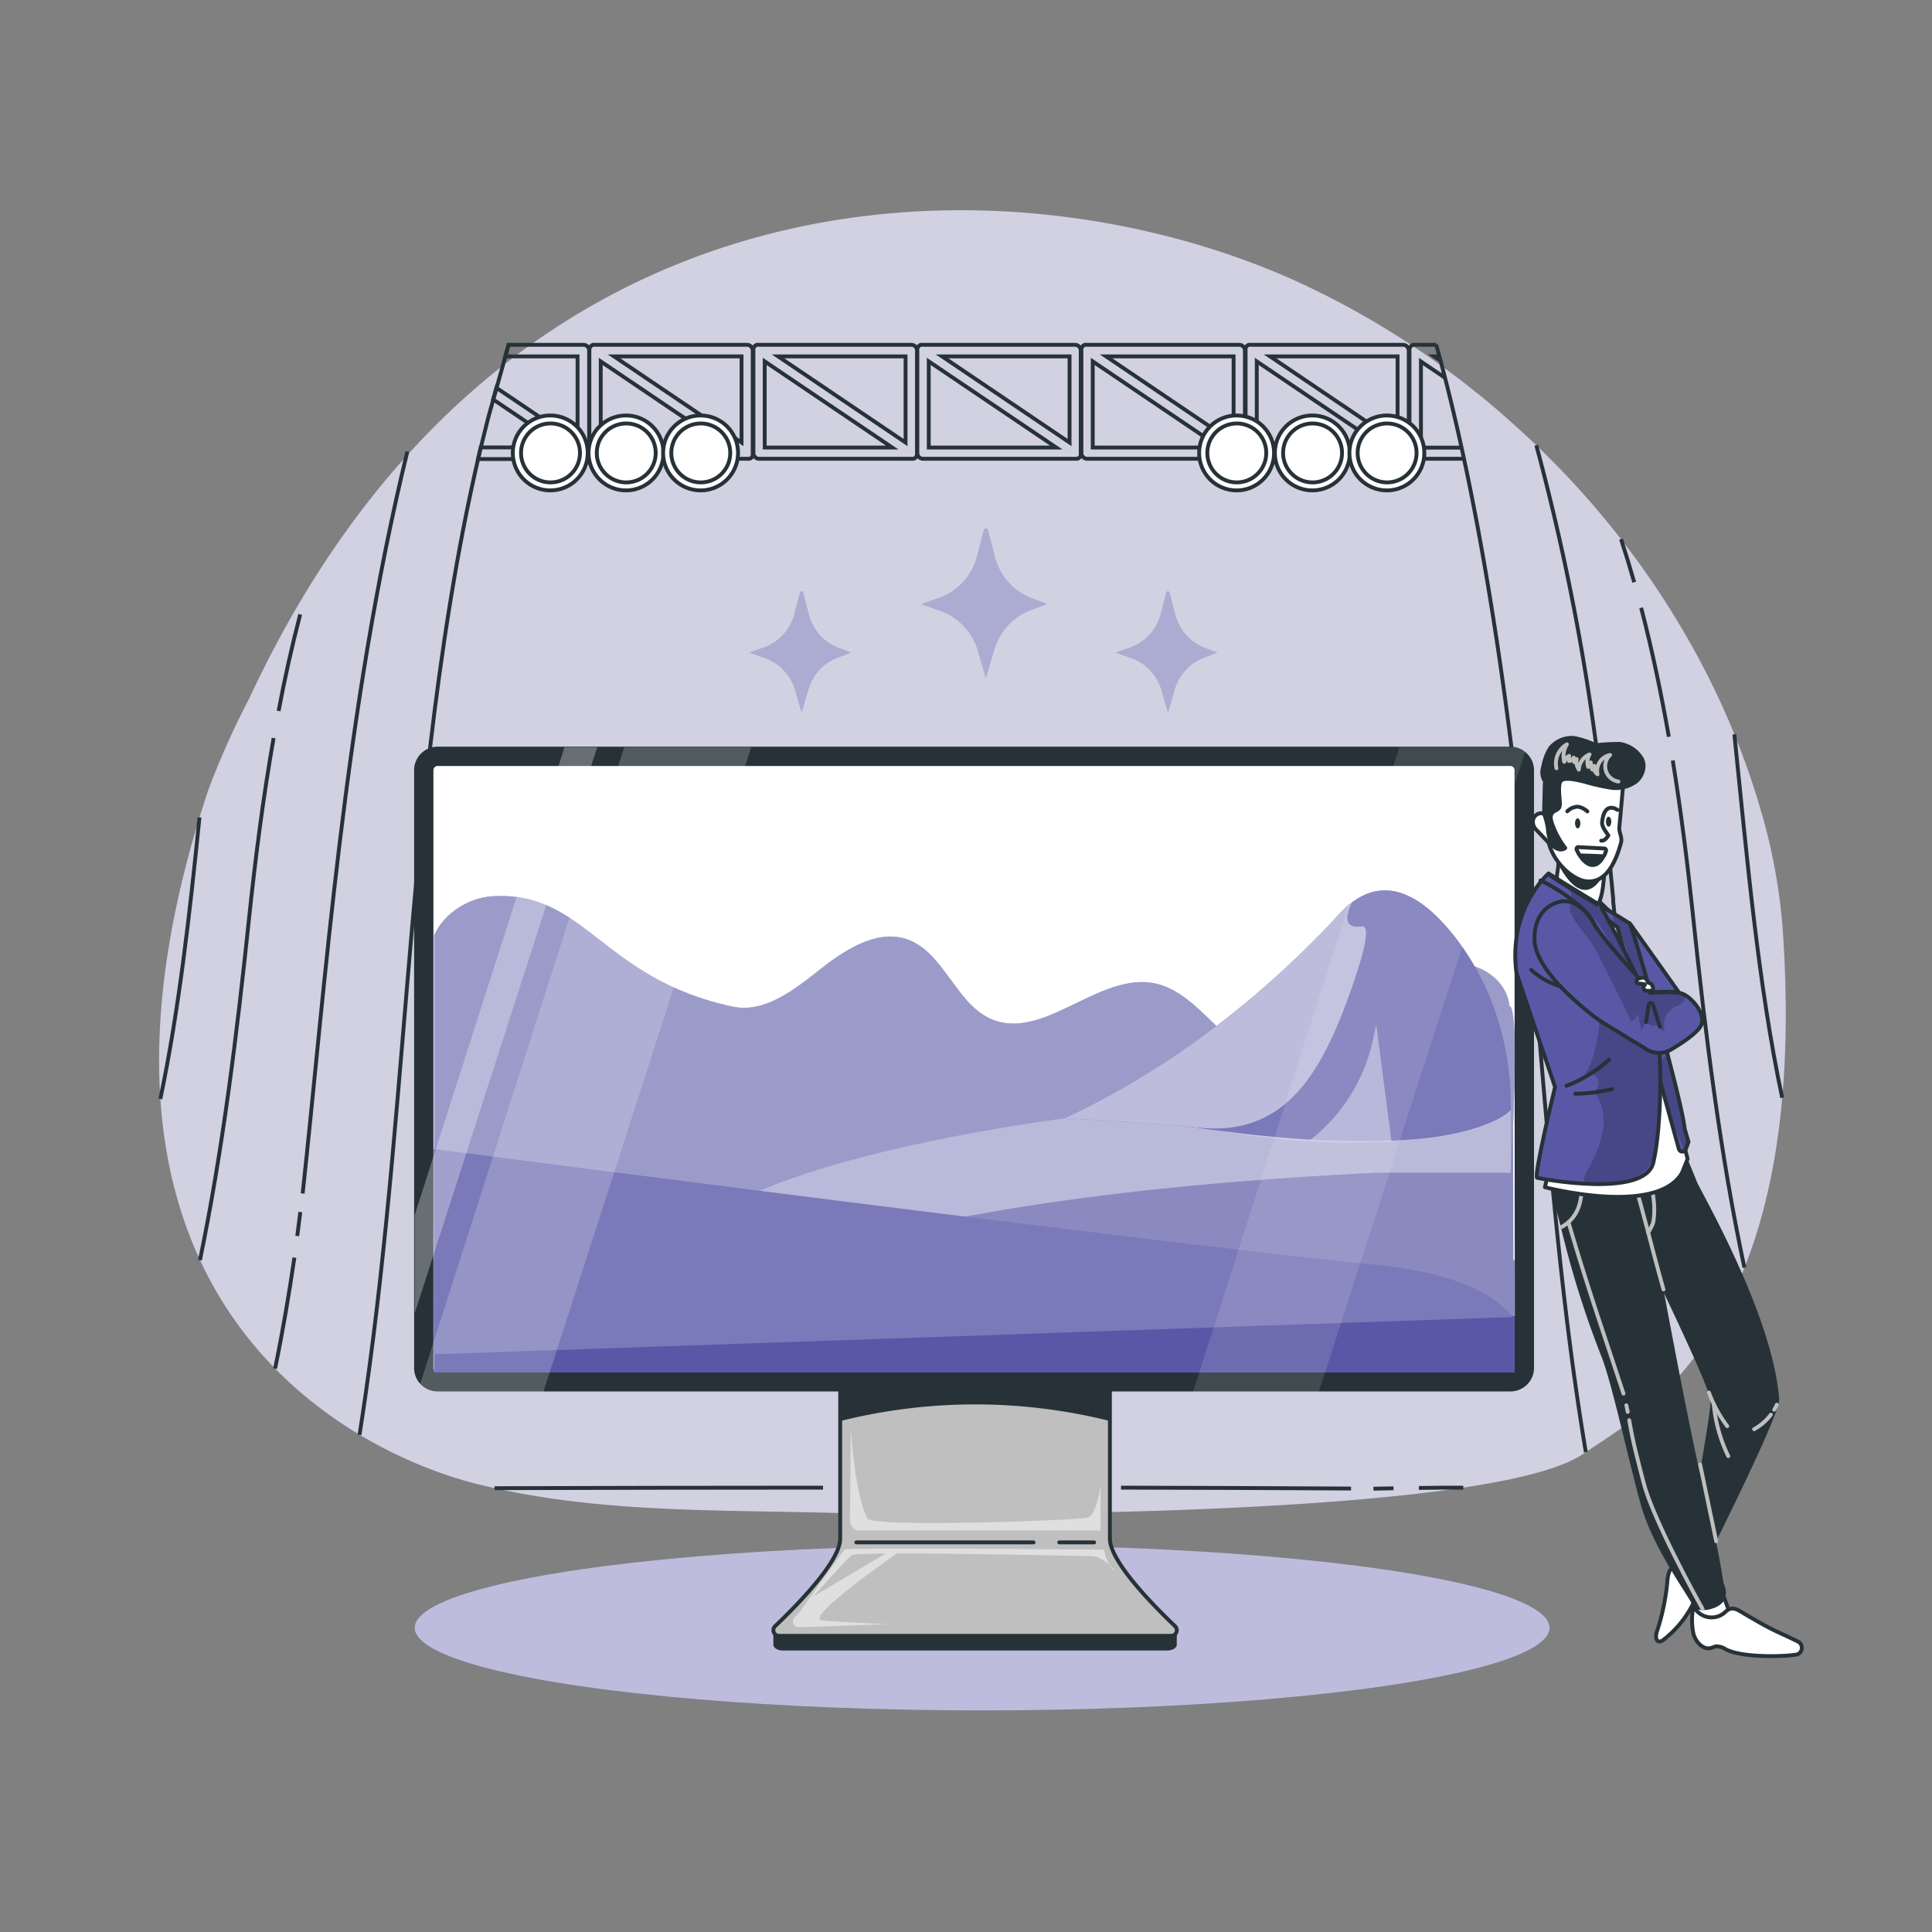<svg xmlns="http://www.w3.org/2000/svg" xmlns:xlink="http://www.w3.org/1999/xlink" viewBox="0 0 500 500"><rect x="0" y="0" width="500" height="500" fill="#808080" stroke="none"/><defs><clipPath id="freepik--clip-path--inject-469"><path d="M400.76,226.06l.33.21c2.81,1.78,19.94,12.22,20.62,12.67s13.53,45.32,14.27,53.15l1,3.42-.7,1.91a.94.94,0,0,1-1.79-.07L418.61,240Z" style="fill:#5958A7;stroke:#263238;stroke-linecap:round;stroke-linejoin:round"></path></clipPath><clipPath id="freepik--clip-path-2--inject-469"><path d="M400.76,226.06s-10.52,9.05-8.31,25.68l10,29.59s-5.62,23.23-4.64,23.48,27.87,5.38,30.07-3.92,2.21-27.87,1-34.72S414.7,235,414.33,234.74C414.45,234.74,399.82,226.15,400.76,226.06Z" style="fill:#5958A7;stroke:#263238;stroke-linecap:round;stroke-linejoin:round"></path></clipPath><clipPath id="freepik--clip-path-3--inject-469"><path d="M440.38,265c-.62,2-4.85,4.81-7.92,6.63a6,6,0,0,1-6.22,0l-12-7.33s-17.12-12-17.12-21.27,7.34-9.79,7.34-9.79,4.65-.49,7.82,5.38c1.59,2.93,5.55,7.5,9,11.34,3.25,3.62,6,6.61,6,7-.18,0-.21,0-.05,0s.05,0,.05,0a43.14,43.14,0,0,1,6.83-.07,4.29,4.29,0,0,1,.7.11C437,257.36,441.36,261.77,440.38,265Z" style="fill:#5958A7;stroke:#263238;stroke-linecap:round;stroke-linejoin:round"></path></clipPath></defs><g id="freepik--background-simple--inject-469"><g style="opacity:0.7"><path d="M336.17,73.08a221.75,221.75,0,0,1,57.21,38.23q3.36,3,6.53,6.17a223.63,223.63,0,0,1,18.53,20.67A217.54,217.54,0,0,1,437,165.65a202.64,202.64,0,0,1,18.53,43.47,149.46,149.46,0,0,1,5.78,30.51c7.45,103.93-36,126.07-51.72,136.73-24.23,16.39-163.45,16-194.35,15.17s-62.18.06-92.29-7.6S9.65,337.86,53.85,204.59a209.81,209.81,0,0,1,10.69-23.93C130.6,38.93,262,39.17,336.17,73.08Z" style="fill:#5958A7"></path></g><g style="opacity:0.7"><path d="M336.17,73.08a221.75,221.75,0,0,1,57.21,38.23q3.36,3,6.53,6.17a223.63,223.63,0,0,1,18.53,20.67A217.54,217.54,0,0,1,437,165.65a202.64,202.64,0,0,1,18.53,43.47,149.46,149.46,0,0,1,5.78,30.51c7.45,103.93-36,126.07-51.72,136.73-24.23,16.39-163.45,16-194.35,15.17s-62.18.06-92.29-7.6S9.65,337.86,53.85,204.59a209.81,209.81,0,0,1,10.69-23.93C130.6,38.93,262,39.17,336.17,73.08Z" style="fill:#fff"></path></g></g><g id="freepik--Shadow--inject-469"><ellipse cx="254.17" cy="421.27" rx="146.85" ry="21.39" style="fill:#5958A7"></ellipse><ellipse cx="254.17" cy="421.27" rx="146.85" ry="21.39" style="fill:#fff;opacity:0.6"></ellipse></g><g id="freepik--Stage--inject-469"><path d="M70.81,191c-2.72,15.44-4.74,31.23-6.39,47-3.15,30-6.82,59.85-12.67,88.13h0" style="fill:none;stroke:#263238;stroke-miterlimit:10"></path><path d="M77.69,159c-2.12,8.16-4,16.52-5.59,25" style="fill:none;stroke:#263238;stroke-miterlimit:10"></path><path d="M78.33,308.87c5.79-53.22,10.79-125.23,27.09-192" style="fill:none;stroke:#263238;stroke-miterlimit:10"></path><path d="M76.93,319.87q.41-3.11.79-6.2" style="fill:none;stroke:#263238;stroke-miterlimit:10"></path><path d="M71.19,354.19c2-9.67,3.61-19.22,5-28.72" style="fill:none;stroke:#263238;stroke-miterlimit:10"></path><path d="M51.63,211.55v0c-2.54,25-5.29,49.73-10.13,72.86h0" style="fill:none;stroke:#263238;stroke-miterlimit:10"></path><path d="M93.05,371.32c.3-1.92.6-3.83.88-5.76q.33-2.13.63-4.26c5.87-40.74,8.69-82.92,12.37-124.48l.24-2.64c1.21-13.52,2.55-27.11,4.13-40.62,3-25.49,6.87-50.71,12.42-74.71.22-1,.46-2,.7-3q1-4,2-8h0l1.22-4.37.85-3,2.28-8.14.83-3" style="fill:none;stroke:#263238;stroke-miterlimit:10"></path><path d="M422.93,150.68q-1.6-5.64-3.4-11.14h0" style="fill:none;stroke:#263238;stroke-miterlimit:10"></path><path d="M431.89,190.68c-2-11.37-4.33-22.56-7.16-33.39" style="fill:none;stroke:#263238;stroke-miterlimit:10"></path><path d="M451.45,328.07h0c-6.23-29.2-10.06-60.15-13.32-91.26-1.4-13.38-3.08-26.79-5.22-40" style="fill:none;stroke:#263238;stroke-miterlimit:10"></path><path d="M397.59,115.23h0a596.23,596.23,0,0,1,15.07,74.46c.13.89.25,1.78.37,2.66.38,2.79.74,5.55,1.08,8.3.63,5,1.19,10,1.72,14.91.08.77.16,1.55.25,2.32,0,.32.06.64.1,1v.09a1.23,1.23,0,0,1,0,.19c0,.25.05.51.08.76.17,1.67.34,3.33.5,5h0c.07.78.15,1.55.22,2.33.18,1.8.35,3.6.51,5.39l0,.32c0,.61.11,1.22.16,1.82,0,.27.05.53.07.8.2,2.13.38,4.25.57,6.36.65,7.59,1.25,15.09,1.86,22.52.85,10.31,1.71,20.5,2.72,30.65q.42,4.23.88,8.44c.15,1.33.29,2.65.45,4,0,.13,0,.27,0,.4q.93,8,2.06,16c1.61,11.38,3.6,22.82,6.16,34.44h0" style="fill:none;stroke:#263238;stroke-miterlimit:10"></path><path d="M461.23,284.11c-6.28-29.65-9.08-62-12.38-94.08h0" style="fill:none;stroke:#263238;stroke-miterlimit:10"></path><path d="M410.41,375.8c-4-23.84-6.69-48.26-9-72.85q-.33-3.39-.63-6.78c-1.14-12.58-2.18-25.19-3.24-37.78l-.6-7.13q-.65-7.66-1.32-15.31l0-.32c-.88-10-1.92-20.38-3.14-31-.08-.75-.17-1.5-.26-2.25s-.16-1.42-.25-2.13l-.18-1.54-.09-.75c-.18-1.52-.37-3.05-.56-4.58a.71.71,0,0,1,0-.14c-3.12-25-7.16-50.7-12.24-74.4-.21-1-.43-2-.65-3-1.35-6.18-2.78-12.22-4.28-18.06-.26-1-.51-2-.78-3-.12-.48-.25-1-.38-1.44s-.2-.76-.31-1.14c-.27-1-.54-2-.82-3" style="fill:none;stroke:#263238;stroke-miterlimit:10"></path><path d="M130.76,92.23h18.71v22.3l-21-14.16M151,89.23H131.59l-.83,3h18.71v22.3l-21-14.16-.85,3,18.43,12.43H124.42c-.24,1-.48,2-.7,3H151a1.86,1.86,0,0,0,.33,0l.08,0,.23-.08.1-.06.19-.13.09-.07a1.47,1.47,0,0,0,.36-.52,2.27,2.27,0,0,1,.09-.28,1.36,1.36,0,0,0,0-.29V90.73A1.51,1.51,0,0,0,151,89.23Z" style="fill:none;stroke:#263238;stroke-miterlimit:10"></path><path d="M194.8,117.92a1,1,0,0,1,0-.14s0-.09,0-.14a1.36,1.36,0,0,0,0-.29V90.73a1.5,1.5,0,0,0-1.5-1.5H154a1.43,1.43,0,0,0-.29,0l-.15,0-.13,0-.14.07-.11.06a.69.69,0,0,0-.13.11l-.1.08a1.51,1.51,0,0,0-.33.49,2.27,2.27,0,0,1-.09.28,1.46,1.46,0,0,0,0,.29v26.62a1.5,1.5,0,0,0,1.5,1.5h39.44a1.86,1.86,0,0,0,.34,0l.08,0a.92.92,0,0,0,.23-.09l.1,0,.19-.13.08-.07A1.5,1.5,0,0,0,194.8,117.92Zm-2.89-3.39-33-22.3h33Zm-36.44-21,33,22.29h-33Z" style="fill:none;stroke:#263238;stroke-miterlimit:10"></path><path d="M237.24,117.92a2.27,2.27,0,0,1,.09-.28,1.36,1.36,0,0,0,0-.29V90.73a1.5,1.5,0,0,0-1.5-1.5H196.41a1.36,1.36,0,0,0-.29,0l-.15,0-.13,0-.14.07-.12.06-.13.11-.09.08a1.37,1.37,0,0,0-.33.49s0,.09-.05.14,0,.09,0,.14a1.5,1.5,0,0,0,0,.29v26.62a1.5,1.5,0,0,0,1.5,1.5h39.45a1.86,1.86,0,0,0,.33,0l.09,0a1,1,0,0,0,.22-.09.31.31,0,0,0,.1,0l.19-.13.09-.07A1.47,1.47,0,0,0,237.24,117.92Zm-2.88-3.39-33-22.3h33Zm-36.45-21,33,22.29h-33Z" style="fill:none;stroke:#263238;stroke-miterlimit:10"></path><path d="M279.69,117.92a.57.57,0,0,0,0-.14s0-.09,0-.14a1.36,1.36,0,0,0,0-.29V90.73a1.5,1.5,0,0,0-1.5-1.5H238.85l-.29,0-.14,0-.13,0-.15.07-.11.06a.69.69,0,0,0-.13.11l-.1.08a1.51,1.51,0,0,0-.33.49,777700997932.92,777700997932.92,0,0,1-.08.28,1.5,1.5,0,0,0,0,.29v26.62a1.5,1.5,0,0,0,1.5,1.5H278.3a1.86,1.86,0,0,0,.34,0l.08,0a.92.92,0,0,0,.23-.09l.1,0,.19-.13a.27.27,0,0,0,.08-.07A1.5,1.5,0,0,0,279.69,117.92Zm-2.89-3.39-33-22.3h33Zm-36.44-21,33,22.29h-33Z" style="fill:none;stroke:#263238;stroke-miterlimit:10"></path><path d="M322.13,117.92s0-.09.05-.14,0-.09,0-.14a1.36,1.36,0,0,0,0-.29V90.73a1.5,1.5,0,0,0-1.5-1.5H281.3a1.36,1.36,0,0,0-.29,0l-.15,0-.13,0-.14.07-.12.06-.13.11-.09.08a1.37,1.37,0,0,0-.33.49s0,.09-.05.14,0,.09,0,.14a1.5,1.5,0,0,0,0,.29v26.62a1.5,1.5,0,0,0,1.5,1.5h39.45a1.86,1.86,0,0,0,.33,0l.09,0a1.09,1.09,0,0,0,.23-.09l.09,0,.19-.13.09-.07A1.47,1.47,0,0,0,322.13,117.92Zm-2.88-3.39-33-22.3h33Zm-36.45-21,33,22.29h-33Z" style="fill:none;stroke:#263238;stroke-miterlimit:10"></path><path d="M364.58,117.92a.57.57,0,0,0,0-.14.57.57,0,0,0,0-.14,1.36,1.36,0,0,0,0-.29V90.73a1.5,1.5,0,0,0-1.5-1.5H323.74a1.33,1.33,0,0,0-.28,0,.66.66,0,0,0-.15,0l-.13,0-.14.07-.12.06a.69.69,0,0,0-.13.11l-.1.08a1.51,1.51,0,0,0-.33.49.57.57,0,0,0,0,.14s0,.09,0,.14a1.5,1.5,0,0,0,0,.29v26.62a1.5,1.5,0,0,0,1.5,1.5h39.44a1.86,1.86,0,0,0,.34,0l.08,0a.92.92,0,0,0,.23-.09l.1,0,.19-.13a.27.27,0,0,0,.08-.07A1.5,1.5,0,0,0,364.58,117.92Zm-2.89-3.39-33-22.3h33Zm-36.44-21,33,22.29h-33Z" style="fill:none;stroke:#263238;stroke-miterlimit:10"></path><path d="M374,97.79l-6.26-4.23v22.29h10.54m-5.44-22.48-1.69-1.14h1.38m-.82-3h-5.47a1.43,1.43,0,0,0-.29,0l-.15,0-.13,0-.14.07-.12.06-.13.11-.09.08a1.51,1.51,0,0,0-.33.49,2.27,2.27,0,0,1-.09.28,1.5,1.5,0,0,0,0,.29v26.62a1.5,1.5,0,0,0,1.5,1.5h12.69" style="fill:none;stroke:#263238;stroke-miterlimit:10"></path><circle cx="142.41" cy="117.22" r="9.7" style="fill:#fff;stroke:#263238;stroke-linecap:round;stroke-linejoin:round"></circle><circle cx="142.47" cy="117.22" r="7.63" style="fill:#fff;stroke:#263238;stroke-linecap:round;stroke-linejoin:round"></circle><circle cx="162.01" cy="117.22" r="9.7" style="fill:#fff;stroke:#263238;stroke-linecap:round;stroke-linejoin:round"></circle><circle cx="162.07" cy="117.22" r="7.63" style="fill:#fff;stroke:#263238;stroke-linecap:round;stroke-linejoin:round"></circle><circle cx="181.31" cy="117.22" r="9.7" style="fill:#fff;stroke:#263238;stroke-linecap:round;stroke-linejoin:round"></circle><circle cx="181.36" cy="117.22" r="7.63" style="fill:#fff;stroke:#263238;stroke-linecap:round;stroke-linejoin:round"></circle><circle cx="320.03" cy="117.22" r="9.7" style="fill:#fff;stroke:#263238;stroke-linecap:round;stroke-linejoin:round"></circle><circle cx="320.08" cy="117.22" r="7.63" style="fill:#fff;stroke:#263238;stroke-linecap:round;stroke-linejoin:round"></circle><circle cx="339.63" cy="117.22" r="9.7" style="fill:#fff;stroke:#263238;stroke-linecap:round;stroke-linejoin:round"></circle><circle cx="339.69" cy="117.22" r="7.63" style="fill:#fff;stroke:#263238;stroke-linecap:round;stroke-linejoin:round"></circle><circle cx="358.92" cy="117.22" r="9.7" style="fill:#fff;stroke:#263238;stroke-linecap:round;stroke-linejoin:round"></circle><circle cx="358.98" cy="117.22" r="7.63" style="fill:#fff;stroke:#263238;stroke-linecap:round;stroke-linejoin:round"></circle><path d="M378.7,385c-3.83,0-7.67,0-11.5.08" style="fill:none;stroke:#263238;stroke-miterlimit:10"></path><path d="M355.46,385.27l5.18-.1" style="fill:none;stroke:#263238;stroke-miterlimit:10"></path><path d="M290.13,385q29.76.06,59.52.23" style="fill:none;stroke:#263238;stroke-miterlimit:10"></path><path d="M220,385q31.6,0,63.21,0" style="fill:none;stroke:#263238;stroke-miterlimit:10"></path><path d="M128,385.14q42.53-.13,85-.14" style="fill:none;stroke:#263238;stroke-miterlimit:10"></path></g><g id="freepik--Monitor--inject-469"><path d="M200.15,422.34h104.4v3.29c0,.84-1.09,1.52-2.44,1.52H202.59c-1.35,0-2.44-.68-2.44-1.52Z" style="fill:#263238"></path><path d="M287.24,398.22V355.28h-69.8v42.94c0,5.93-11.48,17.53-16.84,22.63a1.45,1.45,0,0,0,1,2.5H303.1a1.45,1.45,0,0,0,1-2.5C298.74,415.75,287.24,404.15,287.24,398.22Z" style="fill:#bfbfbf;stroke:#263238;stroke-linecap:round;stroke-linejoin:round"></path><line x1="274.13" y1="399.17" x2="283.16" y2="399.17" style="fill:none;stroke:#263238;stroke-linecap:round;stroke-linejoin:round"></line><line x1="221.61" y1="399.17" x2="267.48" y2="399.17" style="fill:none;stroke:#263238;stroke-linecap:round;stroke-linejoin:round"></line><g style="opacity:0.5"><path d="M210.45,413.19l20-11.88,2.37.23s-25.19,17.35-20,17.83,16.87.95,16.87.95l-22.95.82a1.47,1.47,0,0,1-1.16-2.44Z" style="fill:#fff"></path><path d="M218.52,401.07c0-.71,67.25,0,67.25,0s.48,3.56,2.38,5.23-2.38-3.57-5.47-3.57-60.59-1.42-62.25-.23-13.55,14.73-13.55,14.73Z" style="fill:#fff"></path><path d="M220.19,369.47l-.22,24.1a2.49,2.49,0,0,0,2.49,2.51h62.36V384.44s-.95,7.6-3.32,8.31-55.79,2.65-57,.24C221.14,386.57,220.19,369.47,220.19,369.47Z" style="fill:#fff"></path></g><path d="M287.44,367.8l-.23-.05a143.54,143.54,0,0,0-69.87.05h0V355.45h70.1Z" style="fill:#263238"></path><rect x="111.67" y="197.74" width="280.79" height="157.95" rx="1.59" style="fill:#fff"></rect><path d="M394.72,194.61a5.93,5.93,0,0,0-2.49-1.22,6.07,6.07,0,0,0-1.35-.15H113.26a6.09,6.09,0,0,0-6.09,6.08V354.1a6,6,0,0,0,1.56,4,6.07,6.07,0,0,0,4.53,2H390.88A6.09,6.09,0,0,0,397,354.1V199.32A6.08,6.08,0,0,0,394.72,194.61ZM392,354.1a1.08,1.08,0,0,1-1.08,1.08H113.26a1.08,1.08,0,0,1-1.09-1.08V199.32a1.09,1.09,0,0,1,1.09-1.08H390.88a1.08,1.08,0,0,1,1.08,1.08Z" style="fill:#263238"></path><rect x="112.29" y="326.1" width="279.7" height="29.1" style="fill:#5958A7"></rect><path d="M190.27,311.3s35.9-22.74,166.28-29.11h35s.17,51.68.17,58.37C391.75,340.56,152.11,353.79,190.27,311.3Z" style="fill:#5958A7"></path><path d="M190.28,311.3s36-22.74,166.56-29.11h35.1s.17,51.68.17,58.37C392.11,340.56,152.05,353.79,190.28,311.3Z" style="fill:#fff;opacity:0.3"></path><path d="M390.66,260.43c-.7-7.13-8.1-11.54-14.65-11.1s-12.43,4.3-18.22,7.67-22.57,18.9-29,17.61c-11.61-2.33-18.16-17.53-29.72-20.08-14.76-3.26-29.52,15.71-43.23,8.88-8.38-4.17-11.66-16.39-20.24-20-7.83-3.32-16.37,1.93-23.17,7.31s-14.53,11.54-22.77,9.8c-34-7.2-38.09-30.1-62.31-28.57-6,.38-12.47,4.34-15,10.11V350.21l80.68-2.8c-8.07-4.62-9.55-7.15-2.71-14.79,0,0,35.79-22.74,165.76-29.11H391S393.52,260.29,390.66,260.43Z" style="fill:#5958A7"></path><path d="M390.66,260.43c-.7-7.13-8.1-11.54-14.66-11.1s-12.42,4.29-18.22,7.67-22.56,18.9-29,17.61c-11.6-2.33-18.15-17.53-29.72-20.09-14.76-3.25-29.52,15.72-43.23,8.89-8.37-4.17-11.65-16.39-20.24-20-7.83-3.32-16.36,1.93-23.16,7.31s-14.53,11.54-22.77,9.8c-34-7.2-38.09-30.1-62.31-28.57-6,.38-12.47,4.33-15,10.1V350.21l80.68-2.8c-8.06-4.62-9.55-7.15-2.7-14.79a42.62,42.62,0,0,1,5-2.53C208.92,324,252.73,308.57,356,303.51H391s0-.31.05-.87C391.35,296.52,393.28,260.3,390.66,260.43Z" style="fill:#fff;opacity:0.4"></path><path d="M391,302.64c0,.56-.05.87-.05.87H356c-103.29,5.06-147.1,20.47-160.73,26.58-9.43-4.54-12.32-10.64-5-18.79,0,0,35.79-22.74,165.76-29.11H391S391,291.45,391,302.64Z" style="fill:#fff;opacity:0.3"></path><path d="M112.29,350.49l279.09-9.64s-6.06-10.63-35.1-13.48c-54.95-5.39-234.09-28.74-244-30Z" style="fill:#5958A7"></path><path d="M112.29,350.49l279.09-9.64s-6.06-10.63-35.1-13.48c-54.95-5.39-234.09-28.74-244-30Z" style="fill:#fff;opacity:0.2"></path><path d="M288.55,288.33s30.53-9.46,54-46.35c11.72-18.45,23.83-11.9,33-.75C385.61,253.49,391,269.56,391,286.05v1.19S377.36,304.78,288.55,288.33Z" style="fill:#5958A7"></path><path d="M291.63,287.17s27.45-8.3,50.89-45.19c11.72-18.45,23.83-11.9,33-.75C385.61,253.49,391,269.56,391,286.05v1.19s-2.5,3.8-13.37,5.85C361.86,296.05,333.16,298.89,291.63,287.17Z" style="fill:#fff;opacity:0.2"></path><path d="M350,233.41s-4.19,7.29,2.44,6.34c2.7-.38.06,8.78-4,19.77-8.23,22.17-18.38,34.77-39.38,32.22-7.57-.92-33.5-2.35-33.5-2.35h0c26.51-12.36,50.69-30.79,71.14-52.95a19.75,19.75,0,0,1,2.69-2.43Z" style="fill:#5958A7"></path><path d="M350,233.41s-4.19,7.29,2.44,6.34c2.7-.38.06,8.78-4,19.77-8.23,22.17-18.38,34.77-39.38,32.22-7.57-.92-33.5-2.35-33.5-2.35h0c26.51-12.36,50.69-30.79,71.14-52.95a19.75,19.75,0,0,1,2.69-2.43Z" style="fill:#fff;opacity:0.6"></path><path d="M339.18,294.94h0a44.75,44.75,0,0,0,16.2-26.16l.79-3.67,3.95,30.26A200,200,0,0,1,339.18,294.94Z" style="fill:#fff;opacity:0.4"></path><g style="opacity:0.3"><path d="M394.72,194.61l-2.25,7-.51,1.58-13.54,42L377,249.46l-10.57,32.77-4.15,12.86,0,.06-2.68,8.32-7.53,23.33-.46,1.43L347.19,342l-.07.22-1.78,5.49-.84,2.62-.59,1.83-1,3-.16.5-1.45,4.5v0H308.77v0l1.44-4.5.16-.5,1.48-4.62.6-1.88,1.71-5.34h0l.32-1,.09-.28,6-18.74,5.76-18h0l3.43-10.68.13-.42,2.65-8.27.74-2.32v-.05l3.68-11.5,12-37.41,0-.1,11.64-36.33.16-.5,1.39-4.35h30A5.93,5.93,0,0,1,394.72,194.61Z" style="fill:#fff;opacity:0.4"></path></g><path d="M194.41,193.39l-1.4,4.35-.16.5-18.41,57.08L159,303.23l-6.82,21.17-7.91,24.52-.1.3-1.72,5.33-.2.63-.16.5-1.45,4.5H113.26a6.07,6.07,0,0,1-4.53-2l2.94-9.19.5-1.56.47-1.47.12-.38v0l.12-.37,2.4-7.48,12.32-38.48,19.86-62L160,198.24l.16-.5,1.39-4.35Z" style="fill:#fff;opacity:0.2"></path><polygon points="107.32 339.89 142.26 231.53 144 226.12 147.05 216.68 149.85 207.99 154.56 193.39 146.09 193.39 138.63 216.68 135.61 226.12 133.88 231.53 107.32 314.45 107.32 339.89" style="fill:#fff;opacity:0.3"></polygon></g><g id="freepik--Sparkles--inject-469"><path d="M207.88,153.5l1.43,5.55a12.61,12.61,0,0,0,7.77,8.68l3.09,1.16-3.32,1.25a12.61,12.61,0,0,0-7.67,8.29l-1.72,5.89-1.65-5.71a12.62,12.62,0,0,0-8-8.39l-3.8-1.33,3.56-1.25a12.62,12.62,0,0,0,8.06-8.77l1.38-5.37A.43.43,0,0,1,207.88,153.5Z" style="fill:#5958A7"></path><path d="M302.69,153.5l1.43,5.55a12.6,12.6,0,0,0,7.78,8.68l3.08,1.16-3.32,1.25a12.61,12.61,0,0,0-7.67,8.29l-1.71,5.89-1.66-5.71a12.62,12.62,0,0,0-8-8.39l-3.8-1.33,3.56-1.25a12.6,12.6,0,0,0,8.06-8.77l1.38-5.37A.43.43,0,0,1,302.69,153.5Z" style="fill:#5958A7"></path><path d="M255.66,137.2l1.78,6.9a15.66,15.66,0,0,0,9.65,10.77l3.83,1.44-4.12,1.55a15.64,15.64,0,0,0-9.52,10.29l-2.13,7.32-2.06-7.09A15.68,15.68,0,0,0,243.21,158l-4.72-1.65,4.42-1.55a15.66,15.66,0,0,0,10-10.9l1.71-6.66A.53.53,0,0,1,255.66,137.2Z" style="fill:#5958A7"></path><path d="M207.88,153.5l1.43,5.55a12.61,12.61,0,0,0,7.77,8.68l3.09,1.16-3.32,1.25a12.61,12.61,0,0,0-7.67,8.29l-1.72,5.89-1.65-5.71a12.62,12.62,0,0,0-8-8.39l-3.8-1.33,3.56-1.25a12.62,12.62,0,0,0,8.06-8.77l1.38-5.37A.43.43,0,0,1,207.88,153.5Z" style="fill:#fff;opacity:0.5"></path><path d="M302.69,153.5l1.43,5.55a12.6,12.6,0,0,0,7.78,8.68l3.08,1.16-3.32,1.25a12.61,12.61,0,0,0-7.67,8.29l-1.71,5.89-1.66-5.71a12.62,12.62,0,0,0-8-8.39l-3.8-1.33,3.56-1.25a12.6,12.6,0,0,0,8.06-8.77l1.38-5.37A.43.43,0,0,1,302.69,153.5Z" style="fill:#fff;opacity:0.5"></path><path d="M255.66,137.2l1.78,6.9a15.66,15.66,0,0,0,9.65,10.77l3.83,1.44-4.12,1.55a15.64,15.64,0,0,0-9.52,10.29l-2.13,7.32-2.06-7.09A15.68,15.68,0,0,0,243.21,158l-4.72-1.65,4.42-1.55a15.66,15.66,0,0,0,10-10.9l1.71-6.66A.53.53,0,0,1,255.66,137.2Z" style="fill:#fff;opacity:0.5"></path></g><g id="freepik--Character--inject-469"><path d="M447.36,416.6l-3.33-9-8.55,1.19,3.08,8.32S443.55,421.36,447.36,416.6Z" style="fill:#fff;stroke:#263238;stroke-linecap:round;stroke-linejoin:round"></path><path d="M438.26,415.75a17.49,17.49,0,0,0,0,7.06c.63,2.26,2.56,4.2,4.52,3.69.45-.11.88-.35,1.34-.42a4.28,4.28,0,0,1,2.5.76c4.86,2.52,17.7,1.75,18.71,1.24a1.64,1.64,0,0,0,.41-.31,1.8,1.8,0,0,0-.58-3c-5.82-2.9-5.46-2.2-15-7.89-1.73-1-2.77-.58-3.66.31a5.18,5.18,0,0,1-8.17-1.46Z" style="fill:#fff;stroke:#263238;stroke-linecap:round;stroke-linejoin:round"></path><path d="M431.51,409.26a57.71,57.71,0,0,1-2.73,13.06c-.32,1-.32,2.47.7,2.5a1.62,1.62,0,0,0,1-.43,27.09,27.09,0,0,0,8.64-11.47,4,4,0,0,0,.27-3,4.19,4.19,0,0,0-.86-1.11C435.66,405.84,432,402.84,431.51,409.26Z" style="fill:#fff;stroke:#263238;stroke-linecap:round;stroke-linejoin:round"></path><path d="M434.5,294.6s3.88,9.2,4.69,11.33,19.64,34.28,21.27,56.21c.31,4.17-21.77,47.65-21.77,47.65l-3.47-2.58s7.69-41.18,7.47-44.7-13.57-31-13.57-31-8.37-7.89-11.19-16.2Z" style="fill:#263238"></path><path d="M432.4,316.19s-3.61,5.91-3.73,6.81,9.38,51.67,12.53,63.54q3,11.44,4.87,23.28a4.55,4.55,0,0,1-.14,4.72c-1.62,2.2-7.1,3.11-7.94.86s-10.19-14.57-13.37-26.07-7.26-30.55-10-37.84a245.46,245.46,0,0,1-9.3-28.45c-3.13-12.19-6.24-25.3-6.24-25.3a47.13,47.13,0,0,0,5.66.85,48,48,0,0,0,13.42-.72c10.29-2.11,15.34-7.93,15.34-7.93s1.64,6.92,2.11,8.28Z" style="fill:#263238"></path><path d="M458.3,366.12a13.86,13.86,0,0,1-4.34,3.76" style="fill:none;stroke:#bfbfbf;stroke-linecap:round;stroke-linejoin:round"></path><path d="M459.84,363.55a14.23,14.23,0,0,1-.67,1.28" style="fill:none;stroke:#bfbfbf;stroke-linecap:round;stroke-linejoin:round"></path><path d="M425.25,300.48c2,4.6,3.55,11.06,2.57,16a11.21,11.21,0,0,1-1.29,2.46" style="fill:none;stroke:#bfbfbf;stroke-linecap:round;stroke-linejoin:round"></path><path d="M409.57,303.41c0,2.43-.14,6.44-.95,8.73a9.31,9.31,0,0,1-4.55,5.43" style="fill:none;stroke:#bfbfbf;stroke-linecap:round;stroke-linejoin:round"></path><path d="M422.81,305.58c2.42,7.64,4.07,15.2,7.7,28.13" style="fill:none;stroke:#bfbfbf;stroke-linecap:round;stroke-linejoin:round"></path><path d="M421.5,301.66c.21.6.42,1.19.62,1.78" style="fill:none;stroke:#fff;stroke-linecap:round;stroke-linejoin:round"></path><path d="M442.27,360.39a34.34,34.34,0,0,0,4.74,8.7" style="fill:none;stroke:#bfbfbf;stroke-linecap:round;stroke-linejoin:round"></path><path d="M443.5,363.29a39.53,39.53,0,0,0,3.77,13.55" style="fill:none;stroke:#bfbfbf;stroke-linecap:round;stroke-linejoin:round"></path><path d="M405.92,316.33c5.18,17.7,9.88,31,14.24,44.34" style="fill:none;stroke:#bfbfbf;stroke-linecap:round;stroke-linejoin:round"></path><path d="M421.26,365.4c-.11-.57-.24-1.14-.36-1.71" style="fill:none;stroke:#bfbfbf;stroke-linecap:round;stroke-linejoin:round"></path><path d="M440.64,416.4c-1.57-2.68-12.9-23.45-15.24-32.55-1.55-6.05-2.75-10.34-3.75-16.3" style="fill:none;stroke:#bfbfbf;stroke-linecap:round;stroke-linejoin:round"></path><line x1="439.99" y1="378.98" x2="444.15" y2="398.87" style="fill:none;stroke:#bfbfbf;stroke-linecap:round;stroke-linejoin:round"></line><path d="M419.83,239l-6.11-5.87L403,227.77s-7.34,6.36-8.07,13.94,9.54,38.4,10.52,38.15-5.63,27.39-5.63,27.39,28.86,7.58,35.46-3.67l1.47-3.66L432.8,285S419.83,240.25,419.83,239Z" style="fill:#fff;stroke:#263238;stroke-linecap:round;stroke-linejoin:round"></path><path d="M402.19,215.6a20.39,20.39,0,0,1,.86,10.22c-1,5.69,6.63,8.27,8.42,9s2.74-1.52,3.23-4.36,1-10.83,1-10.83S408.13,211.05,402.19,215.6Z" style="fill:#fff;stroke:#263238;stroke-linecap:round;stroke-linejoin:round"></path><path d="M403.3,223.61s6.19,13.47,12,2.24S405.18,227.18,403.3,223.61Z" style="fill:#263238"></path><path d="M419.51,218.12c-1.87,6.86-4.71,10.11-8.51,10-3.47-.06-8.78-4.48-10.19-10h0l-3.31-3.47a2.82,2.82,0,0,1-.72-2.54,2.22,2.22,0,0,1,1.86-1.64h.1a2.16,2.16,0,0,1,1.23.36q-.19-3.76,0-7.52c1.32-5.57,4.1-9.72,10.15-9s10.34,5.11,10.08,7.56c-.21,1.9-.61,6.94-1.11,12.13C418.92,215.5,419.92,216.61,419.51,218.12Z" style="fill:#fff;stroke:#263238;stroke-linecap:round;stroke-linejoin:round"></path><path d="M418.61,209.6s-3.48-2.55-4,3.3c-.1,1.15,1.65,3.29,1.65,3.29s-.87,1.57-1.87,1.37" style="fill:#fff;stroke:#263238;stroke-linecap:round;stroke-linejoin:round"></path><path d="M410.81,210s-1.72-1.59-3.2-1.13a3.92,3.92,0,0,0-2,1.1" style="fill:#fff;stroke:#263238;stroke-linecap:round;stroke-linejoin:round"></path><path d="M409,213.08c0,.72-.3,1.3-.68,1.3s-.7-.57-.71-1.3.3-1.29.69-1.29S409,212.38,409,213.08Z" style="fill:#263238"></path><path d="M417,212.64c0,.72-.3,1.3-.69,1.3s-.7-.58-.7-1.29.3-1.3.68-1.3S417,211.93,417,212.64Z" style="fill:#263238"></path><path d="M434.42,256.77a43.25,43.25,0,0,0-6.84.07c.07-.36-2.72-3.35-6-7-.61-3.81-1.37-13.62.67-10.24l12.08,17Z" style="fill:#5958A7;stroke:#263238;stroke-linecap:round;stroke-linejoin:round"></path><path d="M400.76,226.06l.33.21c2.81,1.78,19.94,12.22,20.62,12.67s13.53,45.32,14.27,53.15l1,3.42-.7,1.91a.94.94,0,0,1-1.79-.07L418.61,240Z" style="fill:#5958A7"></path><g style="clip-path:url(#freepik--clip-path--inject-469)"><path d="M421.54,247.77a10.36,10.36,0,0,0,1,3.25,2.88,2.88,0,0,0,2.83,1.51c-.28-3.61-.59-7.31-2.07-10.62-.6-1.32-5.28-8-5.86-4.42-.19,1.21,1.79,3.63,2.27,4.74A29.91,29.91,0,0,1,421.54,247.77Z" style="opacity:0.2"></path><path d="M435.88,298.29c1.44-1.68,1.17-4.2.75-6.38a125.65,125.65,0,0,0-3.07-12.67c-.55-1.86-2.47-9.39-3.6-3.89-.72,3.46.81,8.26,1.68,11.6C431.94,288.12,436.12,298,435.88,298.29Z" style="opacity:0.2"></path></g><path d="M400.76,226.06l.33.21c2.81,1.78,19.94,12.22,20.62,12.67s13.53,45.32,14.27,53.15l1,3.42-.7,1.91a.94.94,0,0,1-1.79-.07L418.61,240Z" style="fill:none;stroke:#263238;stroke-linecap:round;stroke-linejoin:round"></path><path d="M400.76,226.06s-10.52,9.05-8.31,25.68l10,29.59s-5.62,23.23-4.64,23.48,27.87,5.38,30.07-3.92,2.21-27.87,1-34.72S414.7,235,414.33,234.74C414.45,234.74,399.82,226.15,400.76,226.06Z" style="fill:#5958A7"></path><g style="clip-path:url(#freepik--clip-path-2--inject-469)"><g style="opacity:0.2"><path d="M410,278.14a2.48,2.48,0,0,1,2.52,4.28,13.25,13.25,0,0,1,2.26,10.36,30.82,30.82,0,0,1-4,10.09c-.71,1.25-1.35,3-.22,3.91a3,3,0,0,0,2.06.35c4.91-.35,10.37-1,13.6-4.69,2.29-2.65,2.92-6.31,3.27-9.79a99.75,99.75,0,0,0,.06-20,129.38,129.38,0,0,0-15.62-8.37S413.37,273.79,410,278.14Z"></path></g><g style="opacity:0.2"><path d="M406.26,230.07a4.49,4.49,0,0,1,.34,1.56c.37,2.09,2.61,3.17,4.29,4.46,2.57,2,4.11,5,5.78,7.78s3.7,5.61,6.71,6.81c-2.22-4.71-4.47-9.46-7.71-13.53s-7.62-7.45-12.72-8.49Z"></path></g></g><path d="M400.76,226.06s-10.52,9.05-8.31,25.68l10,29.59s-5.62,23.23-4.64,23.48,27.87,5.38,30.07-3.92,2.21-27.87,1-34.72S414.7,235,414.33,234.74C414.45,234.74,399.82,226.15,400.76,226.06Z" style="fill:none;stroke:#263238;stroke-linecap:round;stroke-linejoin:round"></path><path d="M440.38,265c-.62,2-4.85,4.81-7.92,6.63a6,6,0,0,1-6.22,0l-12-7.33s-17.12-12-17.12-21.27,7.34-9.79,7.34-9.79,4.65-.49,7.82,5.38c1.59,2.93,5.55,7.5,9,11.34,3.25,3.62,6,6.61,6,7-.18,0-.21,0-.05,0s.05,0,.05,0a43.14,43.14,0,0,1,6.83-.07,4.29,4.29,0,0,1,.7.11C437,257.36,441.36,261.77,440.38,265Z" style="fill:#5958A7"></path><g style="clip-path:url(#freepik--clip-path-3--inject-469)"><path d="M422,264.38a2.74,2.74,0,0,0,1.83-2.12c.33,1.52.65,3,1,4.55l1.14-2.39a2.53,2.53,0,0,0,2.87.91,2.31,2.31,0,0,0,2,1.48,5.39,5.39,0,0,1,2.7-6.29c.81-.39,1.78-.63,2.25-1.39.86-1.38-.78-3.13-2.39-3.27s-3.17.62-4.78.77-3.61-.76-3.58-2.38l-.82-.5L412,238.19c-1-1.31-6.27-6.66-5.68-2.73.4,2.62,4.61,6.92,6,9.31C413.3,246.33,422.38,264.26,422,264.38Z" style="opacity:0.2"></path></g><path d="M440.38,265c-.62,2-4.85,4.81-7.92,6.63a6,6,0,0,1-6.22,0l-12-7.33s-17.12-12-17.12-21.27,7.34-9.79,7.34-9.79,4.65-.49,7.82,5.38c1.59,2.93,5.55,7.5,9,11.34,3.25,3.62,6,6.61,6,7-.18,0-.21,0-.05,0s.05,0,.05,0a43.14,43.14,0,0,1,6.83-.07,4.29,4.29,0,0,1,.7.11C437,257.36,441.36,261.77,440.38,265Z" style="fill:none;stroke:#263238;stroke-linecap:round;stroke-linejoin:round"></path><path d="M407.67,283.06a42.92,42.92,0,0,0,9.51-1.19" style="fill:none;stroke:#263238;stroke-linecap:round;stroke-linejoin:round"></path><path d="M405.41,281a34.31,34.31,0,0,0,11-6.78" style="fill:none;stroke:#263238;stroke-linecap:round;stroke-linejoin:round"></path><path d="M426,264.53c.2-1.37.4-2.73.61-4.09.06-.4.25-.92.66-.9s.51.4.61.73l1.69,5.44" style="fill:none;stroke:#263238;stroke-linecap:round;stroke-linejoin:round"></path><path d="M396.26,251a18.89,18.89,0,0,0,7.61,4.26" style="fill:none;stroke:#263238;stroke-linecap:round;stroke-linejoin:round"></path><path d="M398.68,227.86c3.85,1.74,12.32,7,14.22,11.95" style="fill:none;stroke:#263238;stroke-linecap:round;stroke-linejoin:round"></path><path d="M427.22,256.84s0,0-.05,0S427,256.86,427.22,256.84Z" style="fill:none;stroke:#263238;stroke-linecap:round;stroke-linejoin:round"></path><path d="M427.22,256.84s0,0-.05,0S427,256.86,427.22,256.84Z" style="fill:none;stroke:#263238;stroke-linecap:round;stroke-linejoin:round"></path><path d="M427.61,256.49a1.44,1.44,0,0,0-1.05-2.16c-.57-1.18-.89-1.61-2.25-1.13-.72.06-1.37,1.13-.12,1.36a9.18,9.18,0,0,1,1.42.18c.35.31-.71.36-.11,1.31.33.54,1.43.36,1.41.36C427.08,256.41,427.61,256.49,427.61,256.49Z" style="fill:#fff;stroke:#263238;stroke-linecap:round;stroke-linejoin:round"></path><path d="M423.34,202.32a8.85,8.85,0,0,1-6.49,1.53,53,53,0,0,1-6.66-1.51c-1.25-.3-5.07-1.36-6.17-.33-.95.89-.31,4.63-.32,5.9a2.2,2.2,0,0,1-.2,1.11c-.36.63-1.22.75-1.72,1.28-.67.72-.45,1.87-.13,2.79a22.63,22.63,0,0,0,3.44,6.38c-1.08.85-2.78.14-3.5-1a10.49,10.49,0,0,1-1-4,17.11,17.11,0,0,0-1-3.85l.21-8.12c0,.49,2,.63,2.24.58-.72-.77-1.88-.36-2.52-1.39a4.6,4.6,0,0,1-.12-3.33,13.38,13.38,0,0,1,1.83-4.81,7.28,7.28,0,0,1,6.09-2.57,22.75,22.75,0,0,1,5.69,1.89,48.21,48.21,0,0,1,6.19-.35,8,8,0,0,1,5.63,3.71C426,198.2,425.12,200.9,423.34,202.32Z" style="fill:#263238;stroke:#263238;stroke-linecap:round;stroke-linejoin:round"></path><path d="M402.81,198.82a5.74,5.74,0,0,1,2.71-6.19,5.76,5.76,0,0,0-.69,4.52,2.28,2.28,0,0,1,1.27-1.52l-.06,1.31a1.44,1.44,0,0,0,1.24-.86c.05.39.09.77.14,1.16.21-.27.41-.54.62-.8a3.58,3.58,0,0,0,.57,2.73,4.48,4.48,0,0,1,2.77-3.93,3.9,3.9,0,0,0-.37,3.23,1.07,1.07,0,0,0,.68-1.15,2.76,2.76,0,0,0,.42,1.86c.15-.31.29-.63.43-1a2.28,2.28,0,0,0,.9,2.2,4.18,4.18,0,0,1,3.26-5,4,4,0,0,0,2.14,6.88" style="fill:none;stroke:#bfbfbf;stroke-linecap:round;stroke-linejoin:round"></path><path d="M412.22,223.84l-.25,0c-1.4-.16-2.54-1.54-3.26-2.68v0a.46.46,0,0,1-.08-.52.5.5,0,0,1,.47-.28h0c1.53,0,4.19.13,5.64.2a.5.5,0,0,1,.44.31.53.53,0,0,1,0,.46C414.37,222.93,413.34,223.84,412.22,223.84Z" style="fill:#263238"></path><path d="M409.1,220.82c1.49,0,4.09.13,5.62.2h0c-.45,1-1.3,2.31-2.49,2.31H412c-1.22-.14-2.27-1.46-2.9-2.47l0,0m0-1a1,1,0,0,0-.8,1.6c.77,1.23,2,2.72,3.61,2.9l.31,0c1.33,0,2.53-1,3.38-2.87a1,1,0,0,0,0-.81,1,1,0,0,0-.88-.64c-1.16-.05-4-.18-5.65-.2Z" style="fill:#263238"></path><path d="M414.74,221.61c-1.15-.06-4-.18-5.61-.2a.51.51,0,0,1-.42-.24,12.53,12.53,0,0,1-.66-1.22.5.5,0,0,1,.45-.71l6.69.35a.49.49,0,0,1,.38.21.5.5,0,0,1,.07.43,8,8,0,0,1-.43,1.09.49.49,0,0,1-.45.29Z" style="fill:#fff"></path><path d="M408.5,219.74l6.66.35a7.54,7.54,0,0,1-.4,1c-1.53-.07-4.13-.18-5.62-.2a12.42,12.42,0,0,1-.64-1.17m0-1a1,1,0,0,0-.83.44,1,1,0,0,0-.08,1,13.16,13.16,0,0,0,.7,1.27,1,1,0,0,0,.84.48c1.58,0,4.43.14,5.58.2h.05a1,1,0,0,0,.9-.57,7.28,7.28,0,0,0,.46-1.18,1,1,0,0,0-.91-1.27l-6.66-.35Z" style="fill:#263238"></path></g></svg>